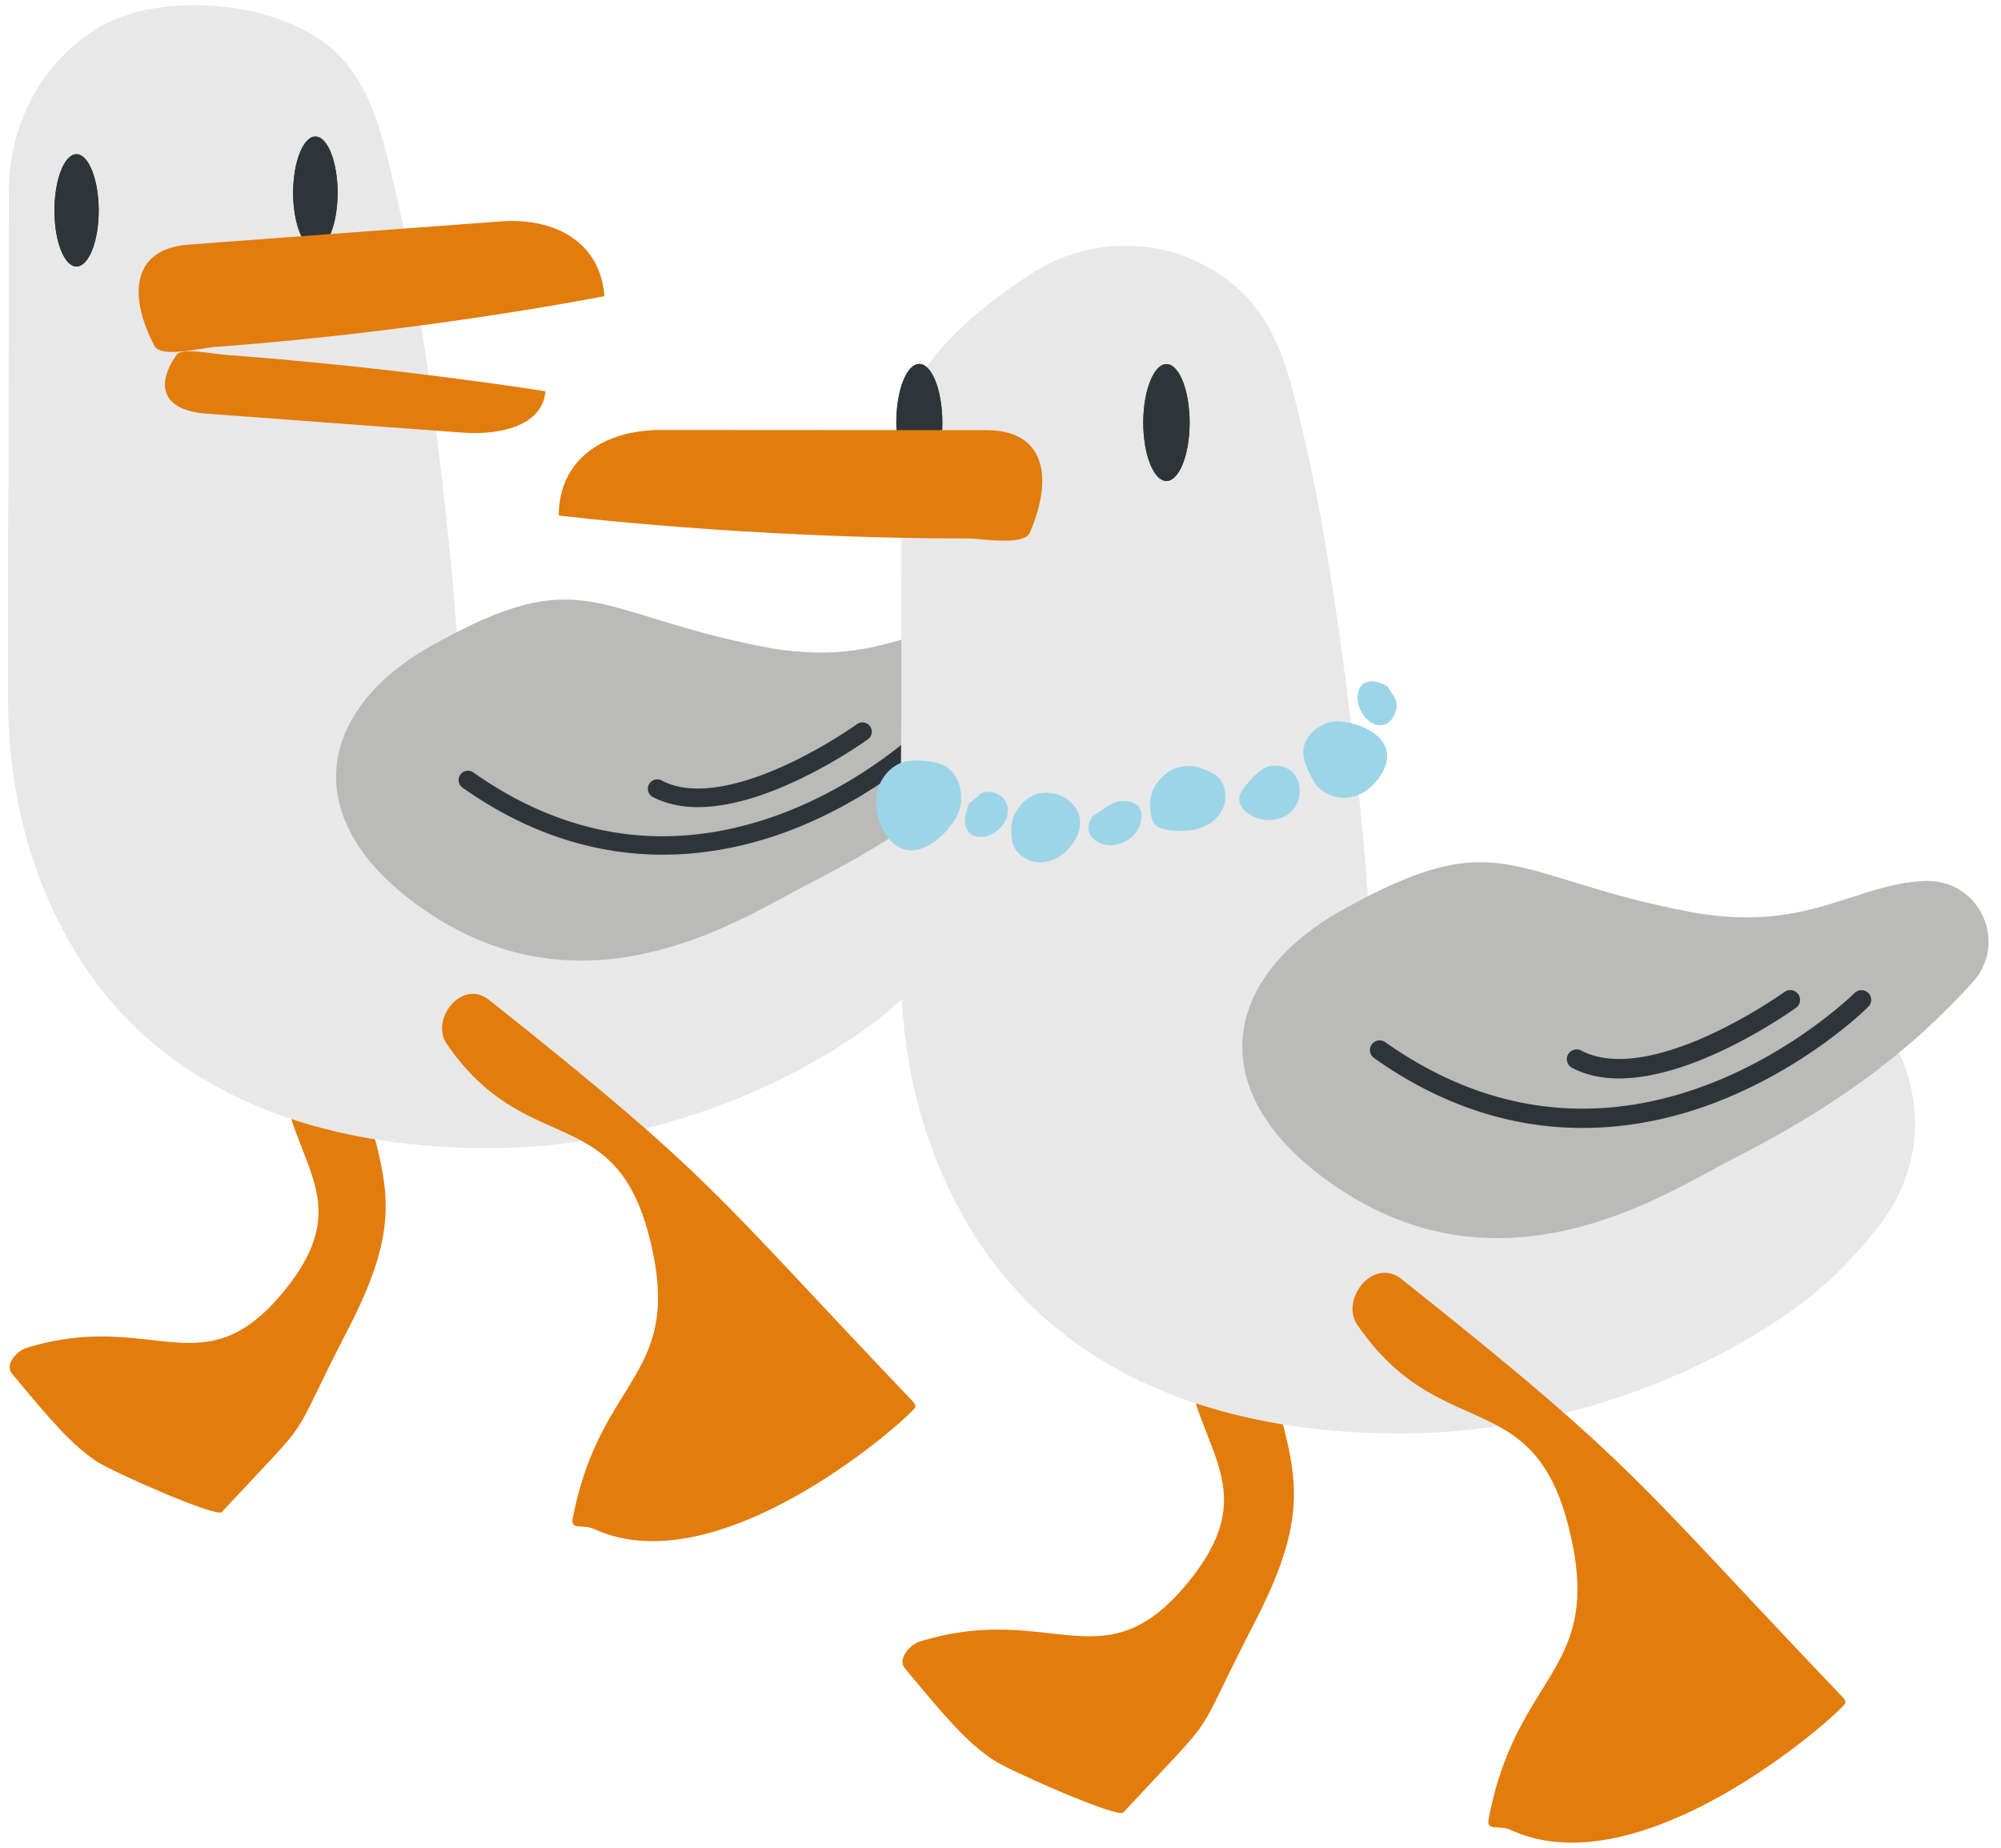 <svg width="196" height="181" viewBox="0 0 196 181" fill="none" xmlns="http://www.w3.org/2000/svg"><path d="M28.069 99.625c-2.842 12.967 8.27 16.097.02 26.515-8.117 10.256-12.953 2.039-25.477 5.892-1.033.316-2.147 1.683-1.452 2.508 4.028 4.863 5.879 6.983 8.363 8.655 1.35.907 11.665 5.495 12.197 4.924 9.702-10.429 6.103-5.79 12.35-17.86 7.034-13.579 2.331-15.536-.051-30.634-.521-3.313-5.327-2.834-5.95 0z" fill="#E27C0D"/><path d="M9.278 2.933C15.545-1.084 27.681.007 32.997 5.216c3.537 3.466 4.529 8.42 5.746 13.559 3.629 15.27 6.287 42.387 6.287 49.289 0 6.137-12.105-1.886-6.339.285 15.172 5.74 16.195-.214 32.43-.214 2.3 0 4.294-.204 6.063-.53 14.435-2.702 24.649 13.742 15.652 25.322-2.413 3.11-5.183 5.842-8.24 7.993-10.561 7.441-24.077 11.55-36.775 11.55-16.43 0-31.08-5.138-39.555-17.83C3.276 87.168.792 78.085.792 68.44c0-6.136-.01-6.136-.01-12.283 0-6.902.062-6.902.062-13.803 0-11.795.02-11.795.02-23.59-.01-6.34 2.985-12.355 8.414-15.831z" fill="#E8E8E8"/><path d="M28.713 18.887c0 3.037.992 5.484 2.177 5.484 1.197 0 2.178-2.447 2.178-5.484 0-3.038-.981-5.515-2.177-5.515-1.186.01-2.178 2.477-2.178 5.515z" fill="#2E3539"/><path d="M28.713 18.887c0 3.037.992 5.484 2.177 5.484 1.197 0 2.178-2.447 2.178-5.484 0-3.038-.981-5.515-2.177-5.515-1.186.01-2.178 2.477-2.178 5.515zM5.332 20.63c0 3.038.971 5.475 2.157 5.475 1.196 0 2.178-2.447 2.178-5.475 0-3.038-.982-5.525-2.178-5.525-1.196.01-2.157 2.497-2.157 5.525z" fill="#2E3539"/><path d="M5.332 20.63c0 3.038.971 5.475 2.157 5.475 1.196 0 2.178-2.447 2.178-5.475 0-3.038-.982-5.525-2.178-5.525-1.196.01-2.157 2.497-2.157 5.525z" fill="#2E3539"/><path d="M59.2 29.01c-.389-5.302-4.846-7.718-10.173-7.32-15.284 1.121-15.284 1.142-30.569 2.273-5.316.388-6.052 4.67-3.343 9.899.655 1.254 4.53.224 5.94.122C41.78 32.465 59.2 29.01 59.2 29.01z" fill="#E27C0D"/><path d="M53.424 38.327c-.225 3.058-3.824 4.373-8.18 4.047-12.503-.918-12.503-.928-25.017-1.855-4.355-.316-5.03-2.804-2.913-5.78.51-.714 3.69-.051 4.856.03 16.961 1.254 31.254 3.558 31.254 3.558z" fill="#E27C0D"/><path d="M42.3 63.232c-11.594 6.483-13.403 17.687.061 26.433 15.632 10.143 30.6.112 36.489-2.895 7.248-3.71 15.335-8.481 22.808-16.76 3.384-3.75.624-9.674-4.426-9.51-6.789.214-11.154 5.066-22.523 2.844-16.767-3.283-17.523-8.441-32.41-.112z" fill="#BABAB9"/><path d="M58.187 149.78c12.606 5.781 31.407-11.407 31.49-11.968-.011-.173-.093-.346-.246-.509-19.742-20.684-19.129-21.551-41.518-39.35-2.669-2.12-5.797 1.906-4.161 4.292 7.718 11.275 16.388 5.576 19.813 18.788 3.609 13.915-4.774 13.578-7.463 27.708-.01.04-.01.081-.02.112-.134 1.05 1.022.428 2.105.927z" fill="#E27C0D"/><path d="M64.935 83.722c4.908 0 9.294-1.131 12.831-2.518 8.435-3.323 13.822-8.655 14.047-8.879a.915.915 0 000-1.295.921.921 0 00-1.298 0c-.072.072-5.398 5.332-13.485 8.492-4.723 1.845-9.447 2.63-14.047 2.335-5.746-.378-11.338-2.457-16.614-6.188a.916.916 0 00-1.278.214.912.912 0 00.215 1.274c6.921 4.893 13.659 6.565 19.63 6.565z" fill="#2E3539"/><path d="M68.37 79.063c7.331 0 16.195-6.32 16.645-6.647a.911.911 0 00.204-1.274.917.917 0 00-1.278-.204c-.03.02-3.24 2.325-7.248 4.129-3.578 1.61-8.537 3.16-11.88 1.386a.927.927 0 00-1.247.377.922.922 0 00.378 1.244c1.34.694 2.852.99 4.427.99z" fill="#2E3539"/><path d="M116.636 127.048c-2.954 13.497 8.609 16.759.021 27.606-8.455 10.673-13.485 2.13-26.52 6.136-1.074.337-2.23 1.744-1.514 2.62 4.192 5.067 6.114 7.269 8.7 9.012 1.401.948 12.146 5.719 12.699 5.128 10.1-10.857 6.348-6.025 12.861-18.595 7.32-14.139 2.433-16.178-.051-31.897-.542-3.456-5.552-2.957-6.196-.01z" fill="#E27C0D"/><path d="M101.148 26.736c6.522-4.18 15.09-3.405 20.621 2.018 3.68 3.61 4.713 8.768 5.981 14.12 3.782 15.902 6.543 44.13 6.543 51.317 0 6.392-12.596-1.967-6.605.296 15.796 5.974 16.859-.224 33.759-.224a34.74 34.74 0 006.308-.55c15.029-2.814 25.661 14.302 16.296 26.372-2.504 3.231-5.398 6.075-8.577 8.318-10.991 7.748-25.058 12.019-38.288 12.019-17.104 0-32.358-5.352-41.18-18.564-5.194-7.778-7.78-17.238-7.78-27.28 0-6.391-.011-6.391-.011-12.783 0-7.187.071-7.187.071-14.374 0-12.274.02-12.274.02-24.558-.01-6.606 7.188-12.508 12.842-16.127z" fill="#E8E8E8"/><path d="M111.985 41.406c0 3.16 1.032 5.709 2.27 5.709 1.237 0 2.269-2.549 2.269-5.709 0-3.16-1.022-5.74-2.269-5.74-1.238 0-2.27 2.58-2.27 5.74z" fill="#2E3539"/><path d="M111.985 41.406c0 3.16 1.032 5.709 2.27 5.709 1.237 0 2.269-2.549 2.269-5.709 0-3.16-1.022-5.74-2.269-5.74-1.238 0-2.27 2.58-2.27 5.74zm-24.19 0c0 3.16 1.013 5.699 2.25 5.699s2.259-2.539 2.259-5.699c0-3.16-1.022-5.75-2.26-5.75-1.247 0-2.249 2.59-2.249 5.75z" fill="#2E3539"/><path d="M87.795 41.406c0 3.16 1.013 5.699 2.25 5.699s2.259-2.539 2.259-5.699c0-3.16-1.022-5.75-2.26-5.75-1.247 0-2.249 2.59-2.249 5.75z" fill="#2E3539"/><path d="M54.732 50.5c0-5.536 4.448-8.38 10-8.38 15.958 0 15.958.02 31.917.02 5.552 0 6.646 4.383 4.233 10.02-.583 1.357-4.683.582-6.165.582-21.623.01-39.985-2.243-39.985-2.243z" fill="#E27C0D"/><path d="M131.45 89.156c-12.074 6.759-13.955 18.421.062 27.514 16.265 10.561 31.857.122 37.981-3.017 7.555-3.864 15.959-8.829 23.739-17.443 3.517-3.904.654-10.072-4.611-9.909-7.065.225-11.614 5.27-23.453 2.957-17.431-3.405-18.219-8.777-33.718-.102z" fill="#BABAB9"/><path d="M147.992 179.263c13.117 6.024 32.706-11.877 32.778-12.458a.818.818 0 00-.256-.53c-20.56-21.53-19.916-22.437-43.226-40.97-2.781-2.213-6.042 1.987-4.335 4.475 8.036 11.733 17.064 5.8 20.632 19.563 3.762 14.496-4.969 14.129-7.77 28.839-.01.041-.01.082-.021.122-.133 1.091 1.074.439 2.198.959z" fill="#E27C0D"/><path d="M155.016 110.492c5.112 0 9.672-1.173 13.363-2.63 8.782-3.456 14.395-9.012 14.63-9.246a.958.958 0 000-1.346.965.965 0 00-1.35 0c-.071.071-5.623 5.546-14.037 8.838-4.917 1.927-9.835 2.743-14.63 2.427-5.981-.388-11.808-2.559-17.298-6.443a.951.951 0 00-1.329.224.944.944 0 00.225 1.325c7.197 5.108 14.21 6.851 20.426 6.851z" fill="#2E3539"/><path d="M158.594 105.64c7.627 0 16.859-6.586 17.329-6.922a.956.956 0 10-1.124-1.55c-.031.02-3.374 2.416-7.545 4.302-3.722 1.682-8.895 3.293-12.371 1.438a.963.963 0 00-1.298.397.959.959 0 00.398 1.295c1.401.734 2.965 1.04 4.611 1.04z" fill="#2E3539"/><path d="M126.768 75.832c.89 1.11.665 2.895-.429 3.802s-2.802.897-3.998.123c-.48-.317-.92-.796-.95-1.367-.041-.601.368-1.131.756-1.59.603-.713 1.258-1.447 2.147-1.753 0-.01 1.605-.316 2.474.785zm-13.638 1.182c-.849 1.356-.368 3.058-.225 3.405.245.601.981.826 1.625.907 1.227.163 2.536.102 3.64-.469 1.104-.57 1.943-1.743 1.861-2.977-.082-1.233-.563-2.008-2.311-2.6.01-.01-2.76-1.182-4.59 1.734zm-6.156 2.966c-.194.367-.378.755-.368 1.173.021.734.675 1.315 1.37 1.529 1.575.5 3.476-.612 3.793-2.233.195-1.009-.122-1.539-.787-1.814-.797-.337-1.717-.184-2.433.295l-1.575 1.05zm-7.636-.122c-.347.714-.327 1.723-.194 2.508.215 1.254 1.523 2.14 2.801 2.11 1.278-.03 2.444-.836 3.159-1.886.419-.611.716-1.335.695-2.08-.04-1.447-1.37-2.68-2.821-2.803 0-.01-2.29-.59-3.64 2.151zm-4.407-1.172c-.409 1-.715 2.314.123 2.987.501.398 1.237.377 1.83.153 1.176-.438 2.096-1.723 1.779-2.936-.317-1.213-2.137-1.815-2.934-.846l-.798.642zm40.967-11.468c-.849-.449-1.994-.806-2.607.02-.368.49-.379 1.234-.205 1.855.338 1.213 1.421 2.182 2.484 1.897 1.064-.286 1.667-2.11.849-2.947l-.521-.825zm-43.543 7.716c1.523.673 2.075 2.692 1.656 4.292-.194.744-.654 1.386-1.145 1.968-1.155 1.376-3.005 2.62-4.651 1.885-.675-.295-1.186-.886-1.554-1.518-.737-1.234-1.064-2.743-.706-4.13.358-1.386 1.483-2.599 2.883-2.884 0 .01 2.035-.265 3.517.387zm35.322-1.029c-.153-1.519 1.176-2.824 2.617-3.16.665-.153 1.37-.051 2.045.102 1.585.357 3.364 1.335 3.527 2.977.072.672-.173 1.335-.49 1.906-.634 1.111-1.657 2.018-2.904 2.314-1.237.296-2.679-.102-3.527-1.132 0 .01-1.115-1.529-1.268-3.007z" fill="#9DD5E8"/></svg>